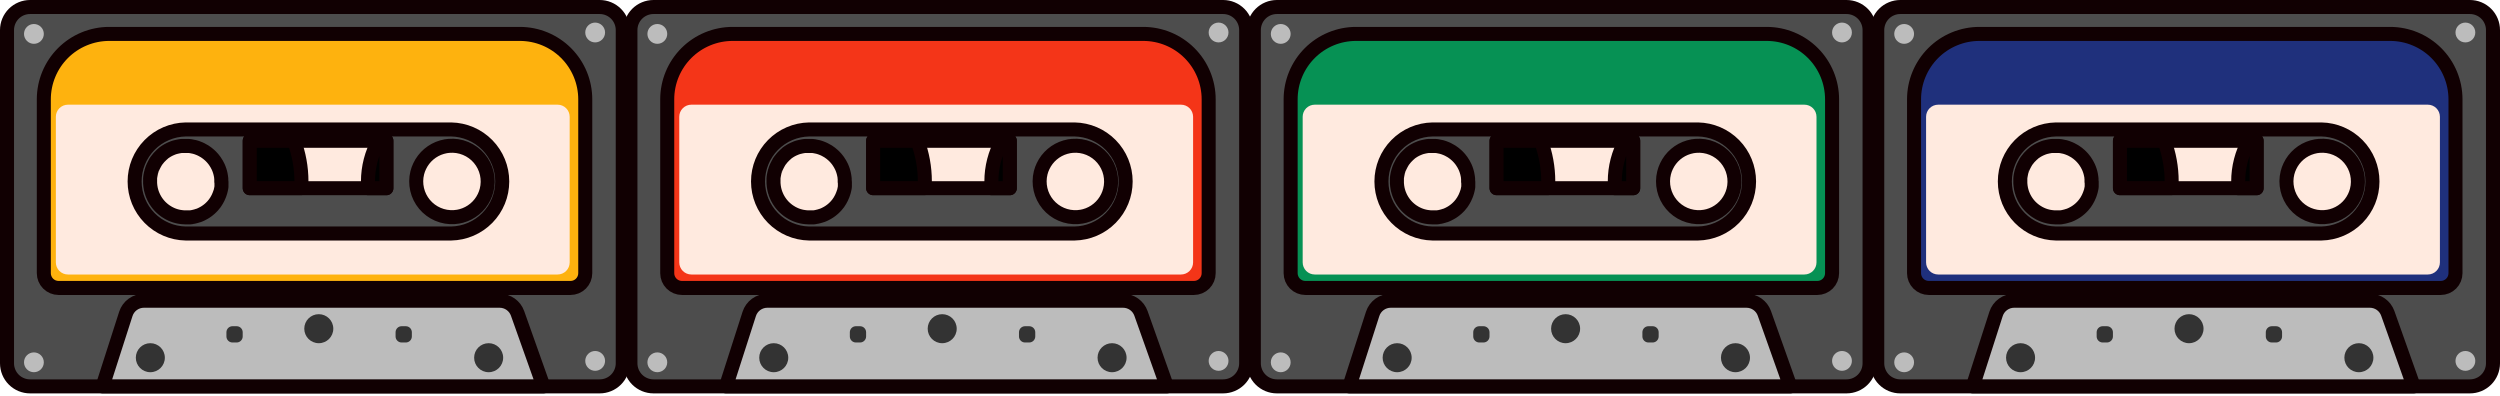 <svg width="713" height="113" viewBox="0 0 713 113" fill="none" xmlns="http://www.w3.org/2000/svg">
<path d="M128.392 43.637L126.401 43.988L126.045 41.954C126.4 41.848 126.761 41.763 127.126 41.698C127.429 41.646 127.728 41.608 128.027 41.584L128.392 43.637Z" fill="black" stroke="#110002" stroke-width="4" stroke-linecap="round" stroke-linejoin="round"/>
<path d="M137.286 45.951L135.641 47.331L134.347 45.785L135.982 44.41C136.467 44.879 136.904 45.395 137.286 45.951Z" fill="black" stroke="#110002" stroke-width="4" stroke-linecap="round" stroke-linejoin="round"/>
<path d="M138.761 54.311C138.593 54.965 138.358 55.601 138.06 56.207L136.102 55.496L136.794 53.6L138.761 54.311Z" fill="black" stroke="#110002" stroke-width="4" stroke-linecap="round" stroke-linejoin="round"/>
<path d="M131.555 61.583C131.265 61.659 130.971 61.726 130.668 61.778C130.302 61.843 129.934 61.887 129.563 61.911L129.227 59.981L131.208 59.635L131.555 61.583Z" fill="black" stroke="#110002" stroke-width="4" stroke-linecap="round" stroke-linejoin="round"/>
<path d="M123.2 57.772L121.74 59C121.258 58.526 120.824 58.005 120.445 57.445L121.901 56.227L123.2 57.772Z" fill="black" stroke="#110002" stroke-width="4" stroke-linecap="round" stroke-linejoin="round"/>
<path d="M121.531 48.037L120.839 49.933L119.004 49.27C119.167 48.615 119.397 47.98 119.691 47.373L121.531 48.037Z" fill="black" stroke="#110002" stroke-width="4" stroke-linecap="round" stroke-linejoin="round"/>
<path d="M45.619 48.056L45.538 48.284L44.927 49.953L43.097 49.284C43.097 49.199 43.139 49.118 43.158 49.038L43.229 48.796C43.229 48.715 43.282 48.635 43.31 48.554C43.357 48.397 43.414 48.241 43.471 48.08C43.528 47.919 43.604 47.762 43.675 47.606C43.69 47.575 43.706 47.545 43.722 47.516C43.844 47.246 43.98 46.983 44.13 46.728C44.002 46.951 43.884 47.179 43.775 47.407L45.619 48.056Z" fill="black" stroke="#110002" stroke-width="4" stroke-linecap="round" stroke-linejoin="round"/>
<path d="M47.27 57.79L45.809 59.013L45.681 58.88L45.496 58.691L45.321 58.496C45.26 58.43 45.203 58.359 45.146 58.292C45.089 58.226 45.146 58.292 45.146 58.292L44.904 57.984L44.757 57.79L44.672 57.662C44.619 57.595 44.577 57.529 44.529 57.463L45.98 56.244L46.203 56.51L47.27 57.79Z" fill="black" stroke="#110002" stroke-width="4" stroke-linecap="round" stroke-linejoin="round"/>
<path d="M55.761 61.56L55.629 61.599L55.41 61.655L55.192 61.708L54.965 61.755L54.737 61.798C54.647 61.798 54.557 61.831 54.462 61.84L54.187 61.878H54.05H53.879H53.817H53.633L53.296 59.949L53.685 59.882L55.282 59.598L55.629 61.546L55.761 61.56Z" fill="black" stroke="#110002" stroke-width="4" stroke-linecap="round" stroke-linejoin="round"/>
<path d="M62.835 54.33C62.811 54.405 62.792 54.481 62.769 54.557C62.726 54.718 62.674 54.884 62.622 55.031C62.569 55.178 62.513 55.335 62.451 55.505C62.389 55.666 62.323 55.823 62.252 55.979C62.243 55.995 62.235 56.011 62.228 56.027C62.222 56.042 62.214 56.056 62.204 56.069V56.107V56.136L62.176 56.197L60.218 55.486L60.336 55.15L60.905 53.59L62.835 54.33Z" fill="black" stroke="#110002" stroke-width="4" stroke-linecap="round" stroke-linejoin="round"/>
<path d="M61.356 45.966L59.711 47.35L59.549 47.156L58.421 45.804L60.057 44.429L60.156 44.524L60.365 44.738L60.55 44.937L60.678 45.084L60.768 45.188L60.81 45.236C60.823 45.25 60.834 45.266 60.844 45.283C60.883 45.325 60.919 45.369 60.953 45.416C60.991 45.458 61.024 45.506 61.057 45.548C61.09 45.591 61.166 45.691 61.218 45.762C61.266 45.833 61.313 45.899 61.356 45.966Z" fill="black" stroke="#110002" stroke-width="4" stroke-linecap="round" stroke-linejoin="round"/>
<path d="M52.461 43.657L52.267 43.69L50.474 44.003L50.114 41.974L49.981 42.012L50.114 41.969L50.38 41.898L50.641 41.832L51.186 41.723L51.375 41.689H51.565C51.653 41.674 51.742 41.663 51.831 41.656H51.864H52.049H52.087L52.461 43.657Z" fill="black" stroke="#110002" stroke-width="4" stroke-linecap="round" stroke-linejoin="round"/>
<path d="M171.03 2H8.581C7.716 1.999 6.86 2.169 6.062 2.5C5.263 2.83 4.537 3.315 3.926 3.926C3.315 4.537 2.83 5.263 2.5 6.062C2.169 6.86 1.999 7.716 2 8.581V103.614C2 105.36 2.693 107.033 3.927 108.268C5.162 109.502 6.835 110.195 8.581 110.195H171.03C172.775 110.195 174.449 109.502 175.683 108.268C176.917 107.033 177.611 105.36 177.611 103.614V8.581C177.611 7.716 177.442 6.86 177.111 6.062C176.781 5.263 176.296 4.537 175.685 3.926C175.073 3.315 174.348 2.83 173.549 2.5C172.75 2.169 171.894 1.999 171.03 2ZM31.471 28.845H150.363V72.246H31.471V28.845Z" fill="#4D4D4D" stroke="#110002" stroke-width="4" stroke-linecap="round" stroke-linejoin="round"/>
<path d="M31.154 9.672H148.262C153.209 9.672 157.953 11.637 161.451 15.135C164.949 18.633 166.914 23.377 166.914 28.324V77.908C166.915 78.462 166.807 79.01 166.595 79.522C166.383 80.034 166.073 80.499 165.682 80.891C165.29 81.283 164.825 81.594 164.314 81.806C163.802 82.018 163.253 82.127 162.699 82.127H16.698C15.583 82.124 14.515 81.679 13.728 80.89C12.941 80.101 12.498 79.032 12.497 77.917V28.324C12.497 25.874 12.98 23.448 13.917 21.185C14.855 18.922 16.229 16.865 17.962 15.133C19.694 13.401 21.751 12.027 24.015 11.09C26.278 10.153 28.704 9.671 31.154 9.672Z" fill="#FEB20E"/>
<path d="M62.214 56.174C62.214 56.174 62.214 56.207 62.19 56.221V56.255C62.189 56.266 62.189 56.277 62.19 56.288C62.184 56.308 62.175 56.328 62.161 56.345L62.124 56.42C62.124 56.42 62.124 56.468 62.086 56.496L62.005 56.648M148.262 9.672H31.154C28.704 9.671 26.278 10.153 24.015 11.09C21.751 12.027 19.694 13.401 17.962 15.133C16.229 16.865 14.855 18.922 13.917 21.185C12.98 23.448 12.497 25.874 12.497 28.324V77.917C12.498 79.032 12.941 80.101 13.728 80.89C14.515 81.679 15.583 82.124 16.698 82.127H162.699C163.253 82.127 163.802 82.018 164.314 81.806C164.825 81.594 165.29 81.283 165.682 80.891C166.073 80.499 166.383 80.034 166.595 79.522C166.807 79.01 166.915 78.462 166.914 77.908V28.324C166.914 23.377 164.949 18.633 161.451 15.135C157.953 11.637 153.209 9.672 148.262 9.672V9.672ZM138.78 54.311C138.612 54.965 138.377 55.601 138.078 56.207C137.442 57.517 136.532 58.676 135.41 59.604C134.288 60.533 132.98 61.209 131.573 61.588C131.284 61.664 130.99 61.731 130.687 61.783C130.321 61.848 129.952 61.892 129.582 61.916C127.98 62.02 126.377 61.745 124.902 61.112C123.427 60.48 122.122 59.508 121.093 58.277C120.064 57.045 119.34 55.588 118.981 54.024C118.621 52.46 118.636 50.833 119.023 49.275C119.186 48.621 119.417 47.986 119.711 47.379C120.326 46.078 121.211 44.923 122.306 43.989C123.401 43.056 124.682 42.366 126.064 41.964C126.419 41.859 126.78 41.774 127.145 41.708C127.448 41.656 127.747 41.618 128.046 41.595C129.671 41.454 131.307 41.706 132.814 42.33C134.322 42.953 135.658 43.929 136.71 45.176C137.762 46.423 138.499 47.905 138.859 49.496C139.219 51.087 139.192 52.742 138.78 54.32V54.311ZM110.195 40.149V53.68H71.222V40.149H110.195Z" stroke="#110002" stroke-width="4" stroke-linecap="round" stroke-linejoin="round"/>
<path d="M19.377 29.855H159.025C159.938 29.855 160.813 30.217 161.459 30.862C162.105 31.506 162.469 32.38 162.472 33.293V74.836C162.472 75.289 162.384 75.737 162.211 76.156C162.038 76.575 161.784 76.955 161.464 77.276C161.144 77.597 160.764 77.851 160.345 78.024C159.927 78.198 159.478 78.287 159.025 78.287H19.377C18.924 78.287 18.475 78.198 18.056 78.024C17.638 77.851 17.258 77.597 16.938 77.276C16.617 76.955 16.364 76.575 16.191 76.156C16.018 75.737 15.929 75.289 15.93 74.836V33.293C15.932 32.38 16.297 31.506 16.943 30.862C17.589 30.217 18.464 29.855 19.377 29.855Z" fill="#FFEADF"/>
<path d="M128.662 36.92H52.968C49.079 36.989 45.373 38.583 42.647 41.358C39.921 44.133 38.394 47.868 38.394 51.758C38.394 55.648 39.921 59.382 42.647 62.157C45.373 64.932 49.079 66.526 52.968 66.595H128.662C132.552 66.526 136.258 64.932 138.984 62.157C141.71 59.382 143.237 55.648 143.237 51.758C143.237 47.868 141.71 44.133 138.984 41.358C136.258 38.583 132.552 36.989 128.662 36.92ZM63.162 51.85C63.162 52.035 63.162 52.225 63.162 52.414C63.162 52.5 63.162 52.585 63.162 52.67C63.164 52.688 63.164 52.705 63.162 52.722C63.162 52.794 63.162 52.865 63.162 52.936C63.164 52.969 63.164 53.002 63.162 53.035C63.162 53.106 63.162 53.173 63.162 53.239C63.165 53.25 63.165 53.261 63.162 53.272C63.143 53.421 63.119 53.568 63.091 53.713C63.062 53.875 63.029 54.041 62.987 54.188C62.987 54.259 62.953 54.334 62.934 54.41C62.916 54.486 62.934 54.41 62.934 54.41C62.934 54.491 62.897 54.567 62.873 54.643C62.83 54.809 62.778 54.97 62.721 55.117C62.664 55.264 62.612 55.42 62.55 55.591C62.484 55.752 62.418 55.913 62.346 56.065C62.346 56.108 62.309 56.15 62.285 56.193C62.284 56.204 62.284 56.215 62.285 56.226C62.279 56.247 62.27 56.266 62.257 56.283C62.222 56.366 62.182 56.447 62.138 56.525C62.095 56.605 62.053 56.691 62.005 56.767C61.92 56.919 61.834 57.07 61.744 57.241C61.654 57.412 61.645 57.402 61.588 57.483C61.531 57.563 61.422 57.724 61.337 57.848C61.337 57.848 61.337 57.848 61.337 57.876L61.237 58.004C61.058 58.248 60.866 58.482 60.663 58.706L60.573 58.801L60.284 59.099L60.113 59.265L59.952 59.417L59.886 59.479L59.71 59.63C59.646 59.691 59.578 59.748 59.507 59.801L59.298 59.967L59.075 60.133L58.852 60.289L58.629 60.441L58.397 60.583C58.321 60.631 58.245 60.678 58.165 60.721C57.942 60.854 57.691 60.972 57.477 61.086L57.316 61.162L57.079 61.266L56.804 61.38C56.728 61.408 56.652 61.442 56.577 61.465H56.515L56.273 61.546C56.183 61.579 56.098 61.603 56.003 61.631C55.913 61.661 55.821 61.687 55.728 61.707C55.583 61.746 55.438 61.783 55.292 61.816L55.064 61.864C54.988 61.864 54.912 61.892 54.836 61.906L54.557 61.954L54.277 61.992C54.231 61.994 54.185 61.994 54.139 61.992H53.969H53.907H53.727H53.462H53.324C53.13 61.992 52.935 61.992 52.745 61.992C52.556 61.992 52.39 61.992 52.215 61.963L51.935 61.939L51.38 61.864L51.138 61.821H51.086L50.835 61.764L50.598 61.712L50.508 61.688C50.356 61.65 50.198 61.608 50.034 61.56L49.872 61.508L49.759 61.47C49.621 61.427 49.488 61.375 49.36 61.328L49.099 61.224L48.872 61.124L48.649 61.02L48.436 60.915L48.194 60.792C48.128 60.754 48.056 60.721 47.99 60.678C47.772 60.555 47.554 60.422 47.345 60.28C47.212 60.195 47.089 60.105 46.961 60.014L46.762 59.858L46.568 59.706L46.378 59.545C46.25 59.441 46.132 59.332 46.008 59.218L45.833 59.047C45.785 59.005 45.743 58.957 45.7 58.914L45.515 58.72L45.34 58.521C45.278 58.455 45.221 58.388 45.164 58.317C45.079 58.218 44.998 58.113 44.918 58.009L44.771 57.81L44.695 57.701C44.643 57.636 44.596 57.568 44.553 57.497C44.453 57.355 44.363 57.212 44.273 57.065C44.183 56.919 44.017 56.624 43.903 56.397C43.827 56.245 43.751 56.089 43.685 55.923C43.619 55.757 43.557 55.638 43.5 55.491C43.5 55.444 43.467 55.401 43.448 55.354L43.363 55.117L43.277 54.861C43.249 54.775 43.225 54.685 43.201 54.6C43.145 54.425 43.102 54.244 43.059 54.069L43.002 53.794C42.95 53.554 42.911 53.312 42.884 53.069C42.846 52.798 42.822 52.528 42.808 52.263C42.808 52.089 42.808 51.913 42.808 51.736C42.808 51.547 42.808 51.367 42.808 51.182C42.808 51.087 42.808 50.997 42.808 50.907C42.808 50.636 42.865 50.376 42.903 50.11C42.936 49.92 42.969 49.726 43.012 49.541C43.031 49.442 43.054 49.344 43.083 49.247C43.083 49.162 43.121 49.081 43.145 48.996L43.216 48.754C43.216 48.673 43.268 48.588 43.296 48.508C43.344 48.351 43.401 48.195 43.462 48.033C43.524 47.872 43.59 47.711 43.661 47.559L43.714 47.45C43.832 47.176 43.968 46.91 44.121 46.654C44.183 46.545 44.245 46.431 44.316 46.327V46.279L44.524 45.962C44.576 45.89 44.619 45.824 44.671 45.758C45.089 45.178 45.565 44.645 46.094 44.164L46.293 43.989L46.487 43.823L46.568 43.724L46.781 43.562L46.999 43.406L47.222 43.259L47.445 43.112L47.677 42.97L47.91 42.837L48.147 42.714C48.2 42.682 48.255 42.653 48.312 42.628L48.464 42.553C48.725 42.429 48.986 42.315 49.256 42.216L49.517 42.121L49.787 42.031L49.92 41.993L50.057 41.95H50.119L50.323 41.894L50.588 41.832C50.768 41.789 50.949 41.756 51.133 41.723L51.328 41.69L51.522 41.661L51.788 41.628H51.821C51.883 41.628 51.944 41.628 52.011 41.628H52.077H52.357H52.708H53.12H53.594H53.822L54.106 41.656L54.386 41.69C54.753 41.744 55.117 41.819 55.477 41.912L55.671 41.965L56.022 42.074L56.202 42.13C56.458 42.221 56.714 42.32 56.965 42.429C57.108 42.491 57.255 42.557 57.392 42.628C57.709 42.782 58.018 42.953 58.316 43.14L58.492 43.254C58.947 43.551 59.376 43.884 59.777 44.25L59.943 44.402L60.014 44.473L60.142 44.596L60.36 44.824C60.412 44.876 60.459 44.928 60.507 44.985C60.554 45.042 60.597 45.084 60.64 45.132L60.725 45.236L60.768 45.288L60.806 45.331C60.844 45.378 60.882 45.421 60.915 45.468C60.952 45.511 60.987 45.555 61.019 45.601C61.076 45.667 61.128 45.743 61.18 45.815C61.232 45.886 61.18 45.815 61.18 45.815C61.18 45.815 61.275 45.947 61.322 46.014C61.664 46.504 61.962 47.022 62.214 47.564C62.242 47.63 62.275 47.697 62.304 47.768C62.332 47.839 62.418 48.038 62.47 48.176C62.522 48.313 62.593 48.517 62.65 48.688C62.678 48.778 62.707 48.868 62.731 48.958C62.754 49.048 62.783 49.138 62.806 49.228C62.83 49.318 62.854 49.408 62.873 49.498C62.892 49.589 62.916 49.683 62.934 49.778C62.953 49.873 62.972 49.963 62.987 50.058C63.001 50.153 62.987 50.148 63.01 50.195C63.024 50.264 63.034 50.334 63.039 50.404C63.067 50.598 63.091 50.797 63.11 50.992C63.11 51.087 63.11 51.182 63.11 51.276C63.11 51.461 63.11 51.651 63.11 51.845L63.162 51.85ZM110.195 53.68H71.222V40.149H110.195V53.68ZM138.761 54.316C138.593 54.97 138.358 55.606 138.059 56.212C137.423 57.522 136.514 58.681 135.391 59.609C134.269 60.538 132.961 61.214 131.554 61.593C131.265 61.669 130.971 61.736 130.668 61.788C130.302 61.853 129.934 61.897 129.563 61.92C127.962 62.025 126.358 61.749 124.883 61.117C123.408 60.485 122.103 59.513 121.074 58.282C120.045 57.05 119.321 55.593 118.962 54.029C118.602 52.465 118.617 50.838 119.004 49.28C119.167 48.626 119.398 47.991 119.692 47.384C120.307 46.083 121.192 44.928 122.287 43.994C123.382 43.061 124.663 42.371 126.045 41.969C126.4 41.864 126.761 41.779 127.126 41.713C127.43 41.661 127.728 41.623 128.027 41.599C129.652 41.459 131.288 41.711 132.795 42.335C134.303 42.958 135.639 43.934 136.691 45.181C137.743 46.428 138.48 47.91 138.84 49.501C139.2 51.092 139.173 52.746 138.761 54.325V54.316Z" fill="#4D4D4D" stroke="#110002" stroke-width="4" stroke-linecap="round" stroke-linejoin="round"/>
<path d="M110.195 40.148V53.68H105.022C104.97 53.045 104.946 52.409 104.946 51.783C104.939 47.722 105.972 43.726 107.948 40.177L110.195 40.148Z" fill="black" stroke="#110002" stroke-width="4" stroke-linecap="round" stroke-linejoin="round"/>
<path d="M85.972 51.755C85.972 52.387 85.953 53.019 85.915 53.651H71.222V40.148H83.857C85.254 43.859 85.971 47.791 85.972 51.755Z" fill="black" stroke="#110002" stroke-width="4" stroke-linecap="round" stroke-linejoin="round"/>
<path d="M155.005 110.194H29.248L35.886 89.527C36.238 88.435 36.928 87.483 37.855 86.807C38.783 86.131 39.901 85.767 41.049 85.768H142.497C143.617 85.768 144.71 86.114 145.625 86.76C146.541 87.406 147.233 88.32 147.608 89.376L155.005 110.194Z" fill="#BCBCBC" stroke="#110002" stroke-width="4" stroke-linecap="round" stroke-linejoin="round"/>
<path d="M67.491 93.037H66.301C65.348 93.037 64.575 93.81 64.575 94.763V95.953C64.575 96.906 65.348 97.679 66.301 97.679H67.491C68.444 97.679 69.217 96.906 69.217 95.953V94.763C69.217 93.81 68.444 93.037 67.491 93.037Z" fill="#333333"/>
<path d="M115.733 93.037H114.543C113.59 93.037 112.817 93.81 112.817 94.763V95.953C112.817 96.906 113.59 97.679 114.543 97.679H115.733C116.686 97.679 117.459 96.906 117.459 95.953V94.763C117.459 93.81 116.686 93.037 115.733 93.037Z" fill="#333333"/>
<path d="M42.874 106.155C45.16 106.155 47.014 104.302 47.014 102.016C47.014 99.73 45.16 97.877 42.874 97.877C40.589 97.877 38.735 99.73 38.735 102.016C38.735 104.302 40.589 106.155 42.874 106.155Z" fill="#333333"/>
<path d="M139.363 106.155C141.649 106.155 143.502 104.302 143.502 102.016C143.502 99.73 141.649 97.877 139.363 97.877C137.077 97.877 135.224 99.73 135.224 102.016C135.224 104.302 137.077 106.155 139.363 106.155Z" fill="#333333"/>
<path d="M90.917 97.882C93.203 97.882 95.056 96.029 95.056 93.743C95.056 91.457 93.203 89.603 90.917 89.603C88.632 89.603 86.778 91.457 86.778 93.743C86.778 96.029 88.632 97.882 90.917 97.882Z" fill="#333333"/>
<path d="M9.671 106.155C11.232 106.155 12.497 104.89 12.497 103.33C12.497 101.769 11.232 100.504 9.671 100.504C8.111 100.504 6.846 101.769 6.846 103.33C6.846 104.89 8.111 106.155 9.671 106.155Z" fill="#BCBCBC"/>
<path d="M9.671 12.497C11.232 12.497 12.497 11.232 12.497 9.671C12.497 8.111 11.232 6.846 9.671 6.846C8.111 6.846 6.846 8.111 6.846 9.671C6.846 11.232 8.111 12.497 9.671 12.497Z" fill="#BCBCBC"/>
<path d="M169.74 105.753C171.3 105.753 172.566 104.488 172.566 102.927C172.566 101.367 171.3 100.102 169.74 100.102C168.179 100.102 166.914 101.367 166.914 102.927C166.914 104.488 168.179 105.753 169.74 105.753Z" fill="#BCBCBC"/>
<path d="M169.74 12.095C171.3 12.095 172.566 10.83 172.566 9.269C172.566 7.708 171.3 6.443 169.74 6.443C168.179 6.443 166.914 7.708 166.914 9.269C166.914 10.83 168.179 12.095 169.74 12.095Z" fill="#BCBCBC"/>
<path d="M306.189 43.637L304.197 43.988L303.842 41.954C304.197 41.848 304.558 41.763 304.923 41.698C305.226 41.646 305.525 41.608 305.824 41.584L306.189 43.637Z" fill="black" stroke="#110002" stroke-width="4" stroke-linecap="round" stroke-linejoin="round"/>
<path d="M315.084 45.951L313.438 47.331L312.144 45.785L313.78 44.41C314.265 44.879 314.701 45.395 315.084 45.951Z" fill="black" stroke="#110002" stroke-width="4" stroke-linecap="round" stroke-linejoin="round"/>
<path d="M316.558 54.311C316.39 54.965 316.154 55.601 315.856 56.207L313.898 55.496L314.59 53.6L316.558 54.311Z" fill="black" stroke="#110002" stroke-width="4" stroke-linecap="round" stroke-linejoin="round"/>
<path d="M309.351 61.583C309.062 61.659 308.768 61.726 308.465 61.778C308.099 61.843 307.731 61.887 307.36 61.911L307.023 59.981L309.005 59.635L309.351 61.583Z" fill="black" stroke="#110002" stroke-width="4" stroke-linecap="round" stroke-linejoin="round"/>
<path d="M300.997 57.772L299.537 59C299.055 58.526 298.622 58.005 298.243 57.445L299.698 56.227L300.997 57.772Z" fill="black" stroke="#110002" stroke-width="4" stroke-linecap="round" stroke-linejoin="round"/>
<path d="M299.328 48.037L298.636 49.933L296.801 49.27C296.964 48.615 297.195 47.98 297.489 47.373L299.328 48.037Z" fill="black" stroke="#110002" stroke-width="4" stroke-linecap="round" stroke-linejoin="round"/>
<path d="M223.416 48.056L223.335 48.284L222.724 49.953L220.894 49.284C220.894 49.199 220.936 49.118 220.955 49.038L221.026 48.796C221.026 48.715 221.078 48.635 221.107 48.554C221.154 48.397 221.211 48.241 221.268 48.08C221.325 47.919 221.401 47.762 221.472 47.606C221.487 47.575 221.502 47.545 221.519 47.516C221.641 47.246 221.777 46.983 221.927 46.728C221.799 46.951 221.681 47.179 221.572 47.407L223.416 48.056Z" fill="black" stroke="#110002" stroke-width="4" stroke-linecap="round" stroke-linejoin="round"/>
<path d="M225.067 57.79L223.606 59.013L223.478 58.88L223.293 58.691L223.118 58.496C223.056 58.43 222.999 58.359 222.943 58.292C222.886 58.226 222.943 58.292 222.943 58.292L222.701 57.984L222.554 57.79L222.468 57.662C222.416 57.595 222.374 57.529 222.326 57.463L223.777 56.244L224 56.51L225.067 57.79Z" fill="black" stroke="#110002" stroke-width="4" stroke-linecap="round" stroke-linejoin="round"/>
<path d="M233.558 61.56L233.425 61.599L233.207 61.655L232.989 61.708L232.762 61.755L232.534 61.798C232.444 61.798 232.354 61.831 232.259 61.84L231.984 61.878H231.847H231.676H231.614H231.429L231.093 59.949L231.482 59.882L233.079 59.598L233.425 61.546L233.558 61.56Z" fill="black" stroke="#110002" stroke-width="4" stroke-linecap="round" stroke-linejoin="round"/>
<path d="M240.632 54.33C240.608 54.405 240.589 54.481 240.565 54.557C240.523 54.718 240.471 54.884 240.418 55.031C240.366 55.178 240.309 55.335 240.248 55.505C240.186 55.666 240.12 55.823 240.049 55.979C240.04 55.995 240.032 56.011 240.025 56.027C240.019 56.042 240.011 56.056 240.001 56.069V56.107V56.136L239.973 56.197L238.015 55.486L238.133 55.15L238.702 53.59L240.632 54.33Z" fill="black" stroke="#110002" stroke-width="4" stroke-linecap="round" stroke-linejoin="round"/>
<path d="M239.153 45.966L237.507 47.35L237.346 47.156L236.218 45.804L237.853 44.429L237.953 44.524L238.162 44.738L238.347 44.937L238.475 45.084L238.565 45.188L238.607 45.236C238.62 45.25 238.631 45.266 238.641 45.283C238.679 45.325 238.716 45.369 238.75 45.416C238.788 45.458 238.821 45.506 238.854 45.548C238.887 45.591 238.963 45.691 239.015 45.762C239.063 45.833 239.11 45.899 239.153 45.966Z" fill="black" stroke="#110002" stroke-width="4" stroke-linecap="round" stroke-linejoin="round"/>
<path d="M230.258 43.657L230.064 43.69L228.271 44.003L227.911 41.974L227.778 42.012L227.911 41.969L228.177 41.898L228.437 41.832L228.983 41.723L229.172 41.689H229.362C229.45 41.674 229.538 41.663 229.627 41.656H229.661H229.846H229.883L230.258 43.657Z" fill="black" stroke="#110002" stroke-width="4" stroke-linecap="round" stroke-linejoin="round"/>
<path d="M348.827 2H186.378C185.513 1.999 184.657 2.169 183.859 2.5C183.06 2.83 182.334 3.315 181.723 3.926C181.112 4.537 180.627 5.263 180.297 6.062C179.966 6.86 179.796 7.716 179.797 8.581V103.614C179.797 105.36 180.49 107.033 181.724 108.268C182.959 109.502 184.632 110.195 186.378 110.195H348.827C350.572 110.195 352.246 109.502 353.48 108.268C354.714 107.033 355.408 105.36 355.408 103.614V8.581C355.408 7.716 355.238 6.86 354.908 6.062C354.577 5.263 354.093 4.537 353.481 3.926C352.87 3.315 352.145 2.83 351.346 2.5C350.547 2.169 349.691 1.999 348.827 2ZM209.268 28.845H328.16V72.246H209.268V28.845Z" fill="#4D4D4D" stroke="#110002" stroke-width="4" stroke-linecap="round" stroke-linejoin="round"/>
<path d="M208.951 9.672H326.059C331.006 9.672 335.75 11.637 339.248 15.135C342.746 18.633 344.711 23.377 344.711 28.324V77.908C344.712 78.462 344.603 79.01 344.392 79.522C344.18 80.034 343.87 80.499 343.478 80.891C343.087 81.283 342.622 81.594 342.11 81.806C341.599 82.018 341.05 82.127 340.496 82.127H194.495C193.38 82.124 192.312 81.679 191.525 80.89C190.738 80.101 190.295 79.032 190.294 77.917V28.324C190.294 25.874 190.777 23.448 191.714 21.185C192.652 18.922 194.026 16.865 195.759 15.133C197.491 13.401 199.548 12.027 201.811 11.09C204.075 10.153 206.501 9.671 208.951 9.672Z" fill="#F43518"/>
<path d="M240.011 56.174C240.011 56.174 240.011 56.207 239.987 56.221V56.255C239.986 56.266 239.986 56.277 239.987 56.288C239.981 56.308 239.972 56.328 239.958 56.345L239.92 56.42C239.92 56.42 239.92 56.468 239.883 56.496L239.802 56.648M326.059 9.672H208.951C206.501 9.671 204.075 10.153 201.811 11.09C199.548 12.027 197.491 13.401 195.759 15.133C194.026 16.865 192.652 18.922 191.714 21.185C190.777 23.448 190.294 25.874 190.294 28.324V77.917C190.295 79.032 190.738 80.101 191.525 80.89C192.312 81.679 193.38 82.124 194.495 82.127H340.496C341.05 82.127 341.599 82.018 342.11 81.806C342.622 81.594 343.087 81.283 343.478 80.891C343.87 80.499 344.18 80.034 344.392 79.522C344.603 79.01 344.712 78.462 344.711 77.908V28.324C344.711 23.377 342.746 18.633 339.248 15.135C335.75 11.637 331.006 9.672 326.059 9.672V9.672ZM316.577 54.311C316.409 54.965 316.173 55.601 315.875 56.207C315.239 57.517 314.329 58.676 313.207 59.604C312.085 60.533 310.776 61.209 309.37 61.588C309.081 61.664 308.787 61.731 308.484 61.783C308.118 61.848 307.749 61.892 307.379 61.916C305.777 62.02 304.174 61.745 302.699 61.112C301.224 60.48 299.918 59.508 298.89 58.277C297.861 57.045 297.137 55.588 296.777 54.024C296.418 52.46 296.432 50.833 296.82 49.275C296.983 48.621 297.214 47.986 297.508 47.379C298.123 46.078 299.008 44.923 300.103 43.989C301.198 43.056 302.479 42.366 303.861 41.964C304.216 41.859 304.577 41.774 304.942 41.708C305.245 41.656 305.544 41.618 305.843 41.595C307.468 41.454 309.103 41.706 310.611 42.33C312.119 42.953 313.455 43.929 314.507 45.176C315.559 46.423 316.296 47.905 316.656 49.496C317.016 51.087 316.989 52.742 316.577 54.32V54.311ZM287.992 40.149V53.68H249.019V40.149H287.992Z" stroke="#110002" stroke-width="4" stroke-linecap="round" stroke-linejoin="round"/>
<path d="M197.173 29.855H336.822C337.734 29.855 338.61 30.217 339.256 30.862C339.902 31.506 340.266 32.38 340.269 33.293V74.836C340.269 75.289 340.181 75.737 340.008 76.156C339.835 76.575 339.581 76.955 339.261 77.276C338.941 77.597 338.561 77.851 338.142 78.024C337.724 78.198 337.275 78.287 336.822 78.287H197.173C196.72 78.287 196.272 78.198 195.853 78.024C195.435 77.851 195.055 77.597 194.734 77.276C194.414 76.955 194.161 76.575 193.988 76.156C193.815 75.737 193.726 75.289 193.727 74.836V33.293C193.729 32.38 194.093 31.506 194.739 30.862C195.386 30.217 196.261 29.855 197.173 29.855Z" fill="#FFEADF"/>
<path d="M306.459 36.92H230.765C226.876 36.989 223.169 38.583 220.444 41.358C217.718 44.133 216.19 47.868 216.19 51.758C216.19 55.648 217.718 59.382 220.444 62.157C223.169 64.932 226.876 66.526 230.765 66.595H306.459C310.348 66.526 314.055 64.932 316.781 62.157C319.507 59.382 321.034 55.648 321.034 51.758C321.034 47.868 319.507 44.133 316.781 41.358C314.055 38.583 310.348 36.989 306.459 36.92ZM240.959 51.85C240.959 52.035 240.959 52.225 240.959 52.414C240.959 52.5 240.959 52.585 240.959 52.67C240.961 52.688 240.961 52.705 240.959 52.722C240.959 52.794 240.959 52.865 240.959 52.936C240.961 52.969 240.961 53.002 240.959 53.035C240.959 53.106 240.959 53.173 240.959 53.239C240.962 53.25 240.962 53.261 240.959 53.272C240.94 53.421 240.916 53.568 240.888 53.713C240.859 53.875 240.826 54.041 240.783 54.188C240.783 54.259 240.75 54.334 240.731 54.41C240.712 54.486 240.731 54.41 240.731 54.41C240.731 54.491 240.693 54.567 240.67 54.643C240.627 54.809 240.575 54.97 240.518 55.117C240.461 55.264 240.409 55.42 240.347 55.591C240.281 55.752 240.215 55.913 240.143 56.065C240.143 56.108 240.105 56.15 240.082 56.193C240.081 56.204 240.081 56.215 240.082 56.226C240.076 56.247 240.067 56.266 240.053 56.283C240.019 56.366 239.979 56.447 239.935 56.525C239.892 56.605 239.849 56.691 239.802 56.767C239.717 56.919 239.631 57.07 239.541 57.241C239.451 57.412 239.442 57.402 239.385 57.483C239.328 57.563 239.219 57.724 239.134 57.848C239.134 57.848 239.134 57.848 239.134 57.876L239.034 58.004C238.855 58.248 238.663 58.482 238.46 58.706L238.37 58.801L238.081 59.099L237.91 59.265L237.749 59.417L237.683 59.479L237.507 59.63C237.443 59.691 237.375 59.748 237.303 59.801L237.095 59.967L236.872 60.133L236.649 60.289L236.426 60.441L236.194 60.583C236.118 60.631 236.042 60.678 235.962 60.721C235.739 60.854 235.488 60.972 235.274 61.086L235.113 61.162L234.876 61.266L234.601 61.38C234.525 61.408 234.449 61.442 234.373 61.465H234.312L234.07 61.546C233.98 61.579 233.894 61.603 233.8 61.631C233.709 61.661 233.618 61.687 233.525 61.707C233.38 61.746 233.235 61.783 233.088 61.816L232.861 61.864C232.785 61.864 232.709 61.892 232.633 61.906L232.354 61.954L232.074 61.992C232.028 61.994 231.982 61.994 231.936 61.992H231.766H231.704H231.524H231.258H231.121C230.926 61.992 230.732 61.992 230.542 61.992C230.353 61.992 230.187 61.992 230.011 61.963L229.732 61.939L229.177 61.864L228.935 61.821H228.883L228.632 61.764L228.395 61.712L228.305 61.688C228.153 61.65 227.995 61.608 227.83 61.56L227.669 61.508L227.555 61.47C227.418 61.427 227.285 61.375 227.157 61.328L226.896 61.224L226.669 61.124L226.446 61.02L226.233 60.915L225.991 60.792C225.924 60.754 225.853 60.721 225.787 60.678C225.569 60.555 225.351 60.422 225.142 60.28C225.009 60.195 224.886 60.105 224.758 60.014L224.559 59.858L224.365 59.706L224.175 59.545C224.047 59.441 223.928 59.332 223.805 59.218L223.63 59.047C223.582 59.005 223.54 58.957 223.497 58.914L223.312 58.72L223.137 58.521C223.075 58.455 223.018 58.388 222.961 58.317C222.876 58.218 222.795 58.113 222.715 58.009L222.568 57.81L222.492 57.701C222.44 57.636 222.393 57.568 222.35 57.497C222.25 57.355 222.16 57.212 222.07 57.065C221.98 56.919 221.814 56.624 221.7 56.397C221.624 56.245 221.548 56.089 221.482 55.923C221.416 55.757 221.354 55.638 221.297 55.491C221.297 55.444 221.264 55.401 221.245 55.354L221.16 55.117L221.074 54.861C221.046 54.775 221.022 54.685 220.998 54.6C220.941 54.425 220.899 54.244 220.856 54.069L220.799 53.794C220.747 53.554 220.708 53.312 220.681 53.069C220.643 52.798 220.619 52.528 220.605 52.263C220.605 52.089 220.605 51.913 220.605 51.736C220.605 51.547 220.605 51.367 220.605 51.182C220.605 51.087 220.605 50.997 220.605 50.907C220.605 50.636 220.662 50.376 220.7 50.11C220.733 49.92 220.766 49.726 220.809 49.541C220.827 49.442 220.851 49.344 220.88 49.247C220.88 49.162 220.918 49.081 220.941 48.996L221.013 48.754C221.013 48.673 221.065 48.588 221.093 48.508C221.141 48.351 221.197 48.195 221.259 48.033C221.321 47.872 221.387 47.711 221.458 47.559L221.51 47.45C221.629 47.176 221.765 46.91 221.918 46.654C221.98 46.545 222.041 46.431 222.112 46.327V46.279L222.321 45.962C222.373 45.89 222.416 45.824 222.468 45.758C222.885 45.178 223.362 44.645 223.89 44.164L224.09 43.989L224.284 43.823L224.365 43.724L224.578 43.562L224.796 43.406L225.019 43.259L225.242 43.112L225.474 42.97L225.706 42.837L225.943 42.714C225.997 42.682 226.052 42.653 226.109 42.628L226.261 42.553C226.522 42.429 226.783 42.315 227.053 42.216L227.314 42.121L227.584 42.031L227.717 41.993L227.854 41.95H227.916L228.12 41.894L228.385 41.832C228.565 41.789 228.745 41.756 228.93 41.723L229.125 41.69L229.319 41.661L229.585 41.628H229.618C229.68 41.628 229.741 41.628 229.808 41.628H229.874H230.154H230.504H230.917H231.391H231.619L231.903 41.656L232.183 41.69C232.55 41.744 232.914 41.819 233.273 41.912L233.468 41.965L233.819 42.074L233.999 42.13C234.255 42.221 234.511 42.32 234.762 42.429C234.904 42.491 235.051 42.557 235.189 42.628C235.506 42.782 235.815 42.953 236.113 43.14L236.289 43.254C236.743 43.551 237.173 43.884 237.574 44.25L237.74 44.402L237.811 44.473L237.939 44.596L238.157 44.824C238.209 44.876 238.256 44.928 238.304 44.985C238.351 45.042 238.394 45.084 238.437 45.132L238.522 45.236L238.565 45.288L238.603 45.331C238.64 45.378 238.678 45.421 238.712 45.468C238.749 45.511 238.784 45.555 238.816 45.601C238.873 45.667 238.925 45.743 238.977 45.815C239.029 45.886 238.977 45.815 238.977 45.815C238.977 45.815 239.072 45.947 239.119 46.014C239.461 46.504 239.759 47.022 240.011 47.564C240.039 47.63 240.072 47.697 240.101 47.768C240.129 47.839 240.215 48.038 240.267 48.176C240.319 48.313 240.39 48.517 240.447 48.688C240.475 48.778 240.504 48.868 240.527 48.958C240.551 49.048 240.58 49.138 240.603 49.228C240.627 49.318 240.651 49.408 240.67 49.498C240.689 49.589 240.712 49.683 240.731 49.778C240.75 49.873 240.769 49.963 240.783 50.058C240.798 50.153 240.783 50.148 240.807 50.195C240.821 50.264 240.831 50.334 240.836 50.404C240.864 50.598 240.888 50.797 240.907 50.992C240.907 51.087 240.907 51.182 240.907 51.276C240.907 51.461 240.907 51.651 240.907 51.845L240.959 51.85ZM287.992 53.68H249.019V40.149H287.992V53.68ZM316.558 54.316C316.39 54.97 316.155 55.606 315.856 56.212C315.22 57.522 314.31 58.681 313.188 59.609C312.066 60.538 310.758 61.214 309.351 61.593C309.062 61.669 308.768 61.736 308.465 61.788C308.099 61.853 307.73 61.897 307.36 61.92C305.758 62.025 304.155 61.749 302.68 61.117C301.205 60.485 299.9 59.513 298.871 58.282C297.842 57.05 297.118 55.593 296.759 54.029C296.399 52.465 296.414 50.838 296.801 49.28C296.964 48.626 297.195 47.991 297.489 47.384C298.104 46.083 298.989 44.928 300.084 43.994C301.179 43.061 302.46 42.371 303.842 41.969C304.197 41.864 304.558 41.779 304.923 41.713C305.226 41.661 305.525 41.623 305.824 41.599C307.449 41.459 309.085 41.711 310.592 42.335C312.1 42.958 313.436 43.934 314.488 45.181C315.54 46.428 316.277 47.91 316.637 49.501C316.997 51.092 316.97 52.746 316.558 54.325V54.316Z" fill="#4D4D4D" stroke="#110002" stroke-width="4" stroke-linecap="round" stroke-linejoin="round"/>
<path d="M287.992 40.148V53.68H282.819C282.767 53.045 282.743 52.409 282.743 51.783C282.736 47.722 283.769 43.726 285.744 40.177L287.992 40.148Z" fill="black" stroke="#110002" stroke-width="4" stroke-linecap="round" stroke-linejoin="round"/>
<path d="M263.769 51.755C263.769 52.387 263.75 53.019 263.712 53.651H249.019V40.148H261.654C263.051 43.859 263.767 47.791 263.769 51.755Z" fill="black" stroke="#110002" stroke-width="4" stroke-linecap="round" stroke-linejoin="round"/>
<path d="M332.802 110.194H207.045L213.683 89.527C214.035 88.435 214.724 87.483 215.652 86.807C216.58 86.131 217.698 85.767 218.846 85.768H320.294C321.414 85.768 322.507 86.114 323.422 86.76C324.337 87.406 325.03 88.32 325.405 89.376L332.802 110.194Z" fill="#BCBCBC" stroke="#110002" stroke-width="4" stroke-linecap="round" stroke-linejoin="round"/>
<path d="M245.288 93.037H244.098C243.145 93.037 242.372 93.81 242.372 94.763V95.953C242.372 96.906 243.145 97.679 244.098 97.679H245.288C246.241 97.679 247.014 96.906 247.014 95.953V94.763C247.014 93.81 246.241 93.037 245.288 93.037Z" fill="#333333"/>
<path d="M293.53 93.037H292.34C291.386 93.037 290.614 93.81 290.614 94.763V95.953C290.614 96.906 291.386 97.679 292.34 97.679H293.53C294.483 97.679 295.255 96.906 295.255 95.953V94.763C295.255 93.81 294.483 93.037 293.53 93.037Z" fill="#333333"/>
<path d="M220.671 106.155C222.957 106.155 224.81 104.302 224.81 102.016C224.81 99.73 222.957 97.877 220.671 97.877C218.385 97.877 216.532 99.73 216.532 102.016C216.532 104.302 218.385 106.155 220.671 106.155Z" fill="#333333"/>
<path d="M317.16 106.155C319.446 106.155 321.299 104.302 321.299 102.016C321.299 99.73 319.446 97.877 317.16 97.877C314.874 97.877 313.021 99.73 313.021 102.016C313.021 104.302 314.874 106.155 317.16 106.155Z" fill="#333333"/>
<path d="M268.714 97.882C271 97.882 272.853 96.029 272.853 93.743C272.853 91.457 271 89.603 268.714 89.603C266.428 89.603 264.575 91.457 264.575 93.743C264.575 96.029 266.428 97.882 268.714 97.882Z" fill="#333333"/>
<path d="M187.468 106.155C189.029 106.155 190.294 104.89 190.294 103.33C190.294 101.769 189.029 100.504 187.468 100.504C185.908 100.504 184.643 101.769 184.643 103.33C184.643 104.89 185.908 106.155 187.468 106.155Z" fill="#BCBCBC"/>
<path d="M187.468 12.497C189.029 12.497 190.294 11.232 190.294 9.671C190.294 8.111 189.029 6.846 187.468 6.846C185.908 6.846 184.643 8.111 184.643 9.671C184.643 11.232 185.908 12.497 187.468 12.497Z" fill="#BCBCBC"/>
<path d="M347.537 105.753C349.098 105.753 350.363 104.488 350.363 102.927C350.363 101.367 349.098 100.102 347.537 100.102C345.977 100.102 344.711 101.367 344.711 102.927C344.711 104.488 345.977 105.753 347.537 105.753Z" fill="#BCBCBC"/>
<path d="M347.537 12.095C349.098 12.095 350.363 10.83 350.363 9.269C350.363 7.708 349.098 6.443 347.537 6.443C345.977 6.443 344.711 7.708 344.711 9.269C344.711 10.83 345.977 12.095 347.537 12.095Z" fill="#BCBCBC"/>
<path d="M483.985 43.637L481.993 43.988L481.638 41.954C481.993 41.848 482.354 41.763 482.719 41.698C483.022 41.646 483.321 41.608 483.62 41.584L483.985 43.637Z" fill="black" stroke="#110002" stroke-width="4" stroke-linecap="round" stroke-linejoin="round"/>
<path d="M492.88 45.951L491.234 47.331L489.94 45.785L491.576 44.41C492.06 44.879 492.497 45.395 492.88 45.951Z" fill="black" stroke="#110002" stroke-width="4" stroke-linecap="round" stroke-linejoin="round"/>
<path d="M494.354 54.311C494.185 54.965 493.95 55.601 493.652 56.207L491.694 55.496L492.386 53.6L494.354 54.311Z" fill="black" stroke="#110002" stroke-width="4" stroke-linecap="round" stroke-linejoin="round"/>
<path d="M487.147 61.583C486.858 61.659 486.564 61.726 486.261 61.778C485.895 61.843 485.526 61.887 485.156 61.911L484.819 59.981L486.801 59.635L487.147 61.583Z" fill="black" stroke="#110002" stroke-width="4" stroke-linecap="round" stroke-linejoin="round"/>
<path d="M478.793 57.772L477.333 59C476.851 58.526 476.417 58.005 476.039 57.445L477.494 56.227L478.793 57.772Z" fill="black" stroke="#110002" stroke-width="4" stroke-linecap="round" stroke-linejoin="round"/>
<path d="M477.124 48.037L476.432 49.933L474.597 49.27C474.76 48.615 474.991 47.98 475.285 47.373L477.124 48.037Z" fill="black" stroke="#110002" stroke-width="4" stroke-linecap="round" stroke-linejoin="round"/>
<path d="M401.212 48.056L401.132 48.284L400.52 49.953L398.69 49.284C398.69 49.199 398.733 49.118 398.752 49.038L398.823 48.796C398.823 48.715 398.875 48.635 398.903 48.554C398.951 48.397 399.008 48.241 399.064 48.08C399.121 47.919 399.197 47.762 399.268 47.606C399.283 47.575 399.299 47.545 399.316 47.516C399.437 47.246 399.574 46.983 399.724 46.728C399.596 46.951 399.477 47.179 399.368 47.407L401.212 48.056Z" fill="black" stroke="#110002" stroke-width="4" stroke-linecap="round" stroke-linejoin="round"/>
<path d="M402.862 57.79L401.402 59.013L401.274 58.88L401.089 58.691L400.913 58.496C400.852 58.43 400.795 58.359 400.738 58.292C400.681 58.226 400.738 58.292 400.738 58.292L400.496 57.984L400.349 57.79L400.264 57.662C400.212 57.595 400.169 57.529 400.122 57.463L401.572 56.244L401.795 56.51L402.862 57.79Z" fill="black" stroke="#110002" stroke-width="4" stroke-linecap="round" stroke-linejoin="round"/>
<path d="M411.354 61.56L411.221 61.599L411.003 61.655L410.785 61.708L410.557 61.755L410.33 61.798C410.239 61.798 410.149 61.831 410.055 61.84L409.78 61.878H409.642H409.471H409.41H409.225L408.888 59.949L409.277 59.882L410.875 59.598L411.221 61.546L411.354 61.56Z" fill="black" stroke="#110002" stroke-width="4" stroke-linecap="round" stroke-linejoin="round"/>
<path d="M418.428 54.33C418.404 54.405 418.385 54.481 418.361 54.557C418.319 54.718 418.267 54.884 418.214 55.031C418.162 55.178 418.105 55.335 418.044 55.505C417.982 55.666 417.916 55.823 417.845 55.979C417.836 55.995 417.828 56.011 417.821 56.027C417.815 56.042 417.807 56.056 417.797 56.069V56.107V56.136L417.769 56.197L415.811 55.486L415.929 55.15L416.498 53.59L418.428 54.33Z" fill="black" stroke="#110002" stroke-width="4" stroke-linecap="round" stroke-linejoin="round"/>
<path d="M416.948 45.966L415.303 47.35L415.142 47.156L414.014 45.804L415.649 44.429L415.749 44.524L415.958 44.738L416.142 44.937L416.271 45.084L416.361 45.188L416.403 45.236C416.416 45.25 416.427 45.266 416.436 45.283C416.475 45.325 416.512 45.369 416.545 45.416C416.583 45.458 416.617 45.506 416.65 45.548C416.683 45.591 416.759 45.691 416.811 45.762C416.858 45.833 416.906 45.899 416.948 45.966Z" fill="black" stroke="#110002" stroke-width="4" stroke-linecap="round" stroke-linejoin="round"/>
<path d="M408.054 43.657L407.859 43.69L406.067 44.003L405.707 41.974L405.574 42.012L405.707 41.969L405.972 41.898L406.233 41.832L406.778 41.723L406.968 41.689H407.158C407.246 41.674 407.334 41.663 407.423 41.656H407.456H407.641H407.679L408.054 43.657Z" fill="black" stroke="#110002" stroke-width="4" stroke-linecap="round" stroke-linejoin="round"/>
<path d="M526.623 2H364.174C363.309 1.999 362.453 2.169 361.654 2.5C360.856 2.83 360.13 3.315 359.519 3.926C358.908 4.537 358.423 5.263 358.092 6.062C357.762 6.86 357.592 7.716 357.593 8.581V103.614C357.593 105.36 358.286 107.033 359.52 108.268C360.754 109.502 362.428 110.195 364.174 110.195H526.623C528.368 110.195 530.042 109.502 531.276 108.268C532.51 107.033 533.203 105.36 533.203 103.614V8.581C533.204 7.716 533.034 6.86 532.704 6.062C532.373 5.263 531.889 4.537 531.277 3.926C530.666 3.315 529.94 2.83 529.142 2.5C528.343 2.169 527.487 1.999 526.623 2ZM387.064 28.845H505.956V72.246H387.064V28.845Z" fill="#4D4D4D" stroke="#110002" stroke-width="4" stroke-linecap="round" stroke-linejoin="round"/>
<path d="M386.747 9.672H503.855C508.802 9.672 513.546 11.637 517.044 15.135C520.542 18.633 522.507 23.377 522.507 28.324V77.908C522.508 78.462 522.399 79.01 522.188 79.522C521.976 80.034 521.666 80.499 521.274 80.891C520.883 81.283 520.418 81.594 519.906 81.806C519.395 82.018 518.846 82.127 518.292 82.127H372.291C371.176 82.124 370.108 81.679 369.321 80.89C368.534 80.101 368.091 79.032 368.09 77.917V28.324C368.09 25.874 368.572 23.448 369.51 21.185C370.448 18.922 371.822 16.865 373.555 15.133C375.287 13.401 377.344 12.027 379.607 11.09C381.871 10.153 384.297 9.671 386.747 9.672Z" fill="#069154"/>
<path d="M417.806 56.174C417.806 56.174 417.806 56.207 417.783 56.221V56.255C417.782 56.266 417.782 56.277 417.783 56.288C417.777 56.308 417.767 56.328 417.754 56.345L417.716 56.42C417.716 56.42 417.716 56.468 417.678 56.496L417.598 56.648M503.855 9.672H386.747C384.297 9.671 381.871 10.153 379.607 11.09C377.344 12.027 375.287 13.401 373.555 15.133C371.822 16.865 370.448 18.922 369.51 21.185C368.572 23.448 368.09 25.874 368.09 28.324V77.917C368.091 79.032 368.534 80.101 369.321 80.89C370.108 81.679 371.176 82.124 372.291 82.127H518.292C518.846 82.127 519.395 82.018 519.906 81.806C520.418 81.594 520.883 81.283 521.274 80.891C521.666 80.499 521.976 80.034 522.188 79.522C522.399 79.01 522.508 78.462 522.507 77.908V28.324C522.507 23.377 520.542 18.633 517.044 15.135C513.546 11.637 508.802 9.672 503.855 9.672V9.672ZM494.373 54.311C494.204 54.965 493.969 55.601 493.671 56.207C493.035 57.517 492.125 58.676 491.003 59.604C489.881 60.533 488.572 61.209 487.166 61.588C486.877 61.664 486.583 61.731 486.279 61.783C485.914 61.848 485.545 61.892 485.175 61.916C483.573 62.02 481.97 61.745 480.495 61.112C479.019 60.48 477.714 59.508 476.686 58.277C475.657 57.045 474.933 55.588 474.573 54.024C474.214 52.46 474.228 50.833 474.616 49.275C474.779 48.621 475.01 47.986 475.303 47.379C475.919 46.078 476.803 44.923 477.899 43.989C478.994 43.056 480.275 42.366 481.657 41.964C482.012 41.859 482.373 41.774 482.738 41.708C483.041 41.656 483.34 41.618 483.639 41.595C485.264 41.454 486.899 41.706 488.407 42.33C489.915 42.953 491.251 43.929 492.303 45.176C493.354 46.423 494.092 47.905 494.452 49.496C494.812 51.087 494.785 52.742 494.373 54.32V54.311ZM465.788 40.149V53.68H426.815V40.149H465.788Z" stroke="#110002" stroke-width="4" stroke-linecap="round" stroke-linejoin="round"/>
<path d="M374.969 29.855H514.618C515.53 29.855 516.406 30.217 517.052 30.862C517.698 31.506 518.062 32.38 518.065 33.293V74.836C518.065 75.289 517.977 75.737 517.804 76.156C517.631 76.575 517.377 76.955 517.057 77.276C516.737 77.597 516.356 77.851 515.938 78.024C515.519 78.198 515.071 78.287 514.618 78.287H374.969C374.516 78.287 374.068 78.198 373.649 78.024C373.231 77.851 372.85 77.597 372.53 77.276C372.21 76.955 371.956 76.575 371.783 76.156C371.611 75.737 371.522 75.289 371.522 74.836V33.293C371.525 32.38 371.889 31.506 372.535 30.862C373.182 30.217 374.057 29.855 374.969 29.855Z" fill="#FFEADF"/>
<path d="M484.255 36.92H408.561C404.672 36.989 400.965 38.583 398.24 41.358C395.514 44.133 393.986 47.868 393.986 51.758C393.986 55.648 395.514 59.382 398.24 62.157C400.965 64.932 404.672 66.526 408.561 66.595H484.255C488.144 66.526 491.851 64.932 494.577 62.157C497.303 59.382 498.83 55.648 498.83 51.758C498.83 47.868 497.303 44.133 494.577 41.358C491.851 38.583 488.144 36.989 484.255 36.92ZM418.755 51.85C418.755 52.035 418.755 52.225 418.755 52.414C418.755 52.5 418.755 52.585 418.755 52.67C418.757 52.688 418.757 52.705 418.755 52.722C418.755 52.794 418.755 52.865 418.755 52.936C418.757 52.969 418.757 53.002 418.755 53.035C418.755 53.106 418.755 53.173 418.755 53.239C418.757 53.25 418.757 53.261 418.755 53.272C418.736 53.421 418.712 53.568 418.684 53.713C418.655 53.875 418.622 54.041 418.579 54.188C418.579 54.259 418.546 54.334 418.527 54.41C418.508 54.486 418.527 54.41 418.527 54.41C418.527 54.491 418.489 54.567 418.466 54.643C418.423 54.809 418.371 54.97 418.314 55.117C418.257 55.264 418.205 55.42 418.143 55.591C418.077 55.752 418.01 55.913 417.939 56.065C417.939 56.108 417.901 56.15 417.878 56.193C417.877 56.204 417.877 56.215 417.878 56.226C417.872 56.247 417.862 56.266 417.849 56.283C417.815 56.366 417.775 56.447 417.731 56.525C417.688 56.605 417.645 56.691 417.598 56.767C417.513 56.919 417.427 57.07 417.337 57.241C417.247 57.412 417.238 57.402 417.181 57.483C417.124 57.563 417.015 57.724 416.929 57.848C416.929 57.848 416.929 57.848 416.929 57.876L416.83 58.004C416.651 58.248 416.459 58.482 416.256 58.706L416.166 58.801L415.877 59.099L415.706 59.265L415.545 59.417L415.479 59.479L415.303 59.63C415.239 59.691 415.171 59.748 415.099 59.801L414.891 59.967L414.668 60.133L414.445 60.289L414.222 60.441L413.99 60.583C413.914 60.631 413.838 60.678 413.758 60.721C413.535 60.854 413.283 60.972 413.07 61.086L412.909 61.162L412.672 61.266L412.397 61.38C412.321 61.408 412.245 61.442 412.169 61.465H412.108L411.866 61.546C411.776 61.579 411.69 61.603 411.596 61.631C411.505 61.661 411.414 61.687 411.321 61.707C411.176 61.746 411.03 61.783 410.884 61.816L410.657 61.864C410.581 61.864 410.505 61.892 410.429 61.906L410.149 61.954L409.87 61.992C409.824 61.994 409.778 61.994 409.732 61.992H409.562H409.5H409.32H409.054H408.917C408.722 61.992 408.528 61.992 408.338 61.992C408.149 61.992 407.983 61.992 407.807 61.963L407.528 61.939L406.973 61.864L406.731 61.821H406.679L406.428 61.764L406.191 61.712L406.1 61.688C405.949 61.65 405.791 61.608 405.626 61.56L405.465 61.508L405.351 61.47C405.214 61.427 405.081 61.375 404.953 61.328L404.692 61.224L404.465 61.124L404.242 61.02L404.029 60.915L403.787 60.792C403.72 60.754 403.649 60.721 403.583 60.678C403.365 60.555 403.147 60.422 402.938 60.28C402.805 60.195 402.682 60.105 402.554 60.014L402.355 59.858L402.16 59.706L401.971 59.545C401.843 59.441 401.724 59.332 401.601 59.218L401.426 59.047C401.378 59.005 401.336 58.957 401.293 58.914L401.108 58.72L400.933 58.521C400.871 58.455 400.814 58.388 400.757 58.317C400.672 58.218 400.591 58.113 400.511 58.009L400.364 57.81L400.288 57.701C400.236 57.636 400.189 57.568 400.145 57.497C400.046 57.355 399.956 57.212 399.866 57.065C399.776 56.919 399.61 56.624 399.496 56.397C399.42 56.245 399.344 56.089 399.278 55.923C399.211 55.757 399.15 55.638 399.093 55.491C399.093 55.444 399.06 55.401 399.041 55.354L398.955 55.117L398.87 54.861C398.842 54.775 398.818 54.685 398.794 54.6C398.737 54.425 398.695 54.244 398.652 54.069L398.595 53.794C398.543 53.554 398.504 53.312 398.477 53.069C398.439 52.798 398.415 52.528 398.401 52.263C398.401 52.089 398.401 51.913 398.401 51.736C398.401 51.547 398.401 51.367 398.401 51.182C398.401 51.087 398.401 50.997 398.401 50.907C398.401 50.636 398.458 50.376 398.496 50.11C398.529 49.92 398.562 49.726 398.605 49.541C398.623 49.442 398.647 49.344 398.676 49.247C398.676 49.162 398.714 49.081 398.737 48.996L398.808 48.754C398.808 48.673 398.861 48.588 398.889 48.508C398.936 48.351 398.993 48.195 399.055 48.033C399.117 47.872 399.183 47.711 399.254 47.559L399.306 47.45C399.425 47.176 399.561 46.91 399.714 46.654C399.776 46.545 399.837 46.431 399.908 46.327V46.279L400.117 45.962C400.169 45.89 400.212 45.824 400.264 45.758C400.681 45.178 401.158 44.645 401.686 44.164L401.885 43.989L402.08 43.823L402.16 43.724L402.374 43.562L402.592 43.406L402.815 43.259L403.038 43.112L403.27 42.97L403.502 42.837L403.739 42.714C403.793 42.682 403.848 42.653 403.905 42.628L404.057 42.553C404.318 42.429 404.579 42.315 404.849 42.216L405.11 42.121L405.38 42.031L405.513 41.993L405.65 41.95H405.712L405.916 41.894L406.181 41.832C406.361 41.789 406.541 41.756 406.726 41.723L406.921 41.69L407.115 41.661L407.381 41.628H407.414C407.475 41.628 407.537 41.628 407.603 41.628H407.67H407.95H408.3H408.713H409.187H409.415L409.699 41.656L409.979 41.69C410.346 41.744 410.71 41.819 411.069 41.912L411.264 41.965L411.615 42.074L411.795 42.13C412.051 42.221 412.307 42.32 412.558 42.429C412.7 42.491 412.847 42.557 412.985 42.628C413.302 42.782 413.611 42.953 413.909 43.14L414.085 43.254C414.539 43.551 414.969 43.884 415.37 44.25L415.536 44.402L415.607 44.473L415.735 44.596L415.953 44.824C416.005 44.876 416.052 44.928 416.1 44.985C416.147 45.042 416.19 45.084 416.232 45.132L416.318 45.236L416.36 45.288L416.398 45.331C416.436 45.378 416.474 45.421 416.507 45.468C416.545 45.511 416.58 45.555 416.612 45.601C416.669 45.667 416.721 45.743 416.773 45.815C416.825 45.886 416.773 45.815 416.773 45.815C416.773 45.815 416.868 45.947 416.915 46.014C417.257 46.504 417.555 47.022 417.807 47.564C417.835 47.63 417.868 47.697 417.897 47.768C417.925 47.839 418.01 48.038 418.063 48.176C418.115 48.313 418.186 48.517 418.243 48.688C418.271 48.778 418.3 48.868 418.323 48.958C418.347 49.048 418.376 49.138 418.399 49.228C418.423 49.318 418.447 49.408 418.466 49.498C418.485 49.589 418.508 49.683 418.527 49.778C418.546 49.873 418.565 49.963 418.579 50.058C418.594 50.153 418.579 50.148 418.603 50.195C418.617 50.264 418.627 50.334 418.632 50.404C418.66 50.598 418.684 50.797 418.703 50.992C418.703 51.087 418.703 51.182 418.703 51.276C418.703 51.461 418.703 51.651 418.703 51.845L418.755 51.85ZM465.788 53.68H426.815V40.149H465.788V53.68ZM494.354 54.316C494.186 54.97 493.951 55.606 493.652 56.212C493.016 57.522 492.106 58.681 490.984 59.609C489.862 60.538 488.553 61.214 487.147 61.593C486.858 61.669 486.564 61.736 486.261 61.788C485.895 61.853 485.526 61.897 485.156 61.92C483.554 62.025 481.951 61.749 480.476 61.117C479.001 60.485 477.696 59.513 476.667 58.282C475.638 57.05 474.914 55.593 474.554 54.029C474.195 52.465 474.209 50.838 474.597 49.28C474.76 48.626 474.991 47.991 475.285 47.384C475.9 46.083 476.785 44.928 477.88 43.994C478.975 43.061 480.256 42.371 481.638 41.969C481.993 41.864 482.354 41.779 482.719 41.713C483.022 41.661 483.321 41.623 483.62 41.599C485.245 41.459 486.88 41.711 488.388 42.335C489.896 42.958 491.232 43.934 492.284 45.181C493.336 46.428 494.073 47.91 494.433 49.501C494.793 51.092 494.766 52.746 494.354 54.325V54.316Z" fill="#4D4D4D" stroke="#110002" stroke-width="4" stroke-linecap="round" stroke-linejoin="round"/>
<path d="M465.788 40.148V53.68H460.615C460.563 53.045 460.539 52.409 460.539 51.783C460.532 47.722 461.565 43.726 463.54 40.177L465.788 40.148Z" fill="black" stroke="#110002" stroke-width="4" stroke-linecap="round" stroke-linejoin="round"/>
<path d="M441.565 51.755C441.565 52.387 441.546 53.019 441.508 53.651H426.815V40.148H439.45C440.847 43.859 441.564 47.791 441.565 51.755Z" fill="black" stroke="#110002" stroke-width="4" stroke-linecap="round" stroke-linejoin="round"/>
<path d="M510.597 110.194H384.841L391.479 89.527C391.831 88.435 392.52 87.483 393.448 86.807C394.376 86.131 395.494 85.767 396.642 85.768H498.09C499.21 85.768 500.303 86.114 501.218 86.76C502.133 87.406 502.826 88.32 503.201 89.376L510.597 110.194Z" fill="#BCBCBC" stroke="#110002" stroke-width="4" stroke-linecap="round" stroke-linejoin="round"/>
<path d="M423.083 93.037H421.893C420.94 93.037 420.167 93.81 420.167 94.763V95.953C420.167 96.906 420.94 97.679 421.893 97.679H423.083C424.036 97.679 424.809 96.906 424.809 95.953V94.763C424.809 93.81 424.036 93.037 423.083 93.037Z" fill="#333333"/>
<path d="M471.326 93.037H470.135C469.182 93.037 468.41 93.81 468.41 94.763V95.953C468.41 96.906 469.182 97.679 470.135 97.679H471.326C472.279 97.679 473.051 96.906 473.051 95.953V94.763C473.051 93.81 472.279 93.037 471.326 93.037Z" fill="#333333"/>
<path d="M398.467 106.155C400.753 106.155 402.606 104.302 402.606 102.016C402.606 99.73 400.753 97.877 398.467 97.877C396.181 97.877 394.328 99.73 394.328 102.016C394.328 104.302 396.181 106.155 398.467 106.155Z" fill="#333333"/>
<path d="M494.956 106.155C497.242 106.155 499.095 104.302 499.095 102.016C499.095 99.73 497.242 97.877 494.956 97.877C492.67 97.877 490.817 99.73 490.817 102.016C490.817 104.302 492.67 106.155 494.956 106.155Z" fill="#333333"/>
<path d="M446.51 97.882C448.796 97.882 450.649 96.029 450.649 93.743C450.649 91.457 448.796 89.603 446.51 89.603C444.224 89.603 442.371 91.457 442.371 93.743C442.371 96.029 444.224 97.882 446.51 97.882Z" fill="#333333"/>
<path d="M365.264 106.155C366.825 106.155 368.09 104.89 368.09 103.33C368.09 101.769 366.825 100.504 365.264 100.504C363.704 100.504 362.438 101.769 362.438 103.33C362.438 104.89 363.704 106.155 365.264 106.155Z" fill="#BCBCBC"/>
<path d="M365.264 12.497C366.825 12.497 368.09 11.232 368.09 9.671C368.09 8.111 366.825 6.846 365.264 6.846C363.704 6.846 362.438 8.111 362.438 9.671C362.438 11.232 363.704 12.497 365.264 12.497Z" fill="#BCBCBC"/>
<path d="M525.333 105.753C526.894 105.753 528.159 104.488 528.159 102.927C528.159 101.367 526.894 100.102 525.333 100.102C523.772 100.102 522.507 101.367 522.507 102.927C522.507 104.488 523.772 105.753 525.333 105.753Z" fill="#BCBCBC"/>
<path d="M525.333 12.095C526.894 12.095 528.159 10.83 528.159 9.269C528.159 7.708 526.894 6.443 525.333 6.443C523.772 6.443 522.507 7.708 522.507 9.269C522.507 10.83 523.772 12.095 525.333 12.095Z" fill="#BCBCBC"/>
<path d="M661.781 43.637L659.79 43.988L659.434 41.954C659.789 41.848 660.15 41.763 660.515 41.698C660.819 41.646 661.117 41.608 661.416 41.584L661.781 43.637Z" fill="black" stroke="#110002" stroke-width="4" stroke-linecap="round" stroke-linejoin="round"/>
<path d="M670.676 45.951L669.031 47.331L667.736 45.785L669.372 44.41C669.857 44.879 670.294 45.395 670.676 45.951Z" fill="black" stroke="#110002" stroke-width="4" stroke-linecap="round" stroke-linejoin="round"/>
<path d="M672.15 54.311C671.982 54.965 671.747 55.601 671.448 56.207L669.49 55.496L670.182 53.6L672.15 54.311Z" fill="black" stroke="#110002" stroke-width="4" stroke-linecap="round" stroke-linejoin="round"/>
<path d="M664.944 61.583C664.654 61.659 664.361 61.726 664.057 61.778C663.692 61.843 663.323 61.887 662.952 61.911L662.616 59.981L664.598 59.635L664.944 61.583Z" fill="black" stroke="#110002" stroke-width="4" stroke-linecap="round" stroke-linejoin="round"/>
<path d="M656.59 57.772L655.129 59C654.647 58.526 654.214 58.005 653.835 57.445L655.291 56.227L656.59 57.772Z" fill="black" stroke="#110002" stroke-width="4" stroke-linecap="round" stroke-linejoin="round"/>
<path d="M654.921 48.037L654.228 49.933L652.394 49.27C652.557 48.615 652.787 47.98 653.081 47.373L654.921 48.037Z" fill="black" stroke="#110002" stroke-width="4" stroke-linecap="round" stroke-linejoin="round"/>
<path d="M579.009 48.056L578.928 48.284L578.316 49.953L576.486 49.284C576.486 49.199 576.529 49.118 576.548 49.038L576.619 48.796C576.619 48.715 576.671 48.635 576.7 48.554C576.747 48.397 576.804 48.241 576.861 48.08C576.918 47.919 576.994 47.762 577.065 47.606C577.079 47.575 577.095 47.545 577.112 47.516C577.234 47.246 577.37 46.983 577.52 46.728C577.392 46.951 577.273 47.179 577.164 47.407L579.009 48.056Z" fill="black" stroke="#110002" stroke-width="4" stroke-linecap="round" stroke-linejoin="round"/>
<path d="M580.658 57.79L579.198 59.013L579.07 58.88L578.885 58.691L578.71 58.496C578.648 58.43 578.591 58.359 578.534 58.292C578.477 58.226 578.534 58.292 578.534 58.292L578.293 57.984L578.146 57.79L578.06 57.662C578.008 57.595 577.965 57.529 577.918 57.463L579.369 56.244L579.592 56.51L580.658 57.79Z" fill="black" stroke="#110002" stroke-width="4" stroke-linecap="round" stroke-linejoin="round"/>
<path d="M589.15 61.56L589.017 61.599L588.799 61.655L588.581 61.708L588.353 61.755L588.126 61.798C588.036 61.798 587.946 61.831 587.851 61.84L587.576 61.878H587.438H587.268H587.206H587.021L586.685 59.949L587.073 59.882L588.671 59.598L589.017 61.546L589.15 61.56Z" fill="black" stroke="#110002" stroke-width="4" stroke-linecap="round" stroke-linejoin="round"/>
<path d="M596.224 54.33C596.2 54.405 596.181 54.481 596.158 54.557C596.115 54.718 596.063 54.884 596.011 55.031C595.959 55.178 595.902 55.335 595.84 55.505C595.778 55.666 595.712 55.823 595.641 55.979C595.632 55.995 595.624 56.011 595.617 56.027C595.611 56.042 595.603 56.056 595.594 56.069V56.107V56.136L595.565 56.197L593.607 55.486L593.725 55.15L594.294 53.59L596.224 54.33Z" fill="black" stroke="#110002" stroke-width="4" stroke-linecap="round" stroke-linejoin="round"/>
<path d="M594.745 45.966L593.1 47.35L592.938 47.156L591.81 45.804L593.446 44.429L593.545 44.524L593.754 44.738L593.939 44.937L594.067 45.084L594.157 45.188L594.2 45.236C594.212 45.25 594.223 45.266 594.233 45.283C594.272 45.325 594.308 45.369 594.342 45.416C594.38 45.458 594.413 45.506 594.446 45.548C594.479 45.591 594.555 45.691 594.607 45.762C594.655 45.833 594.702 45.899 594.745 45.966Z" fill="black" stroke="#110002" stroke-width="4" stroke-linecap="round" stroke-linejoin="round"/>
<path d="M585.85 43.657L585.656 43.69L583.864 44.003L583.503 41.974L583.371 42.012L583.503 41.969L583.769 41.898L584.03 41.832L584.575 41.723L584.765 41.689H584.954C585.042 41.674 585.131 41.663 585.22 41.656H585.253H585.438H585.476L585.85 43.657Z" fill="black" stroke="#110002" stroke-width="4" stroke-linecap="round" stroke-linejoin="round"/>
<path d="M704.419 2H541.97C541.106 1.999 540.25 2.169 539.451 2.5C538.652 2.83 537.926 3.315 537.315 3.926C536.704 4.537 536.219 5.263 535.889 6.062C535.558 6.86 535.389 7.716 535.389 8.581V103.614C535.389 105.36 536.082 107.033 537.317 108.268C538.551 109.502 540.225 110.195 541.97 110.195H704.419C706.164 110.195 707.838 109.502 709.072 108.268C710.307 107.033 711 105.36 711 103.614V8.581C711 7.716 710.831 6.86 710.5 6.062C710.17 5.263 709.685 4.537 709.074 3.926C708.463 3.315 707.737 2.83 706.938 2.5C706.139 2.169 705.283 1.999 704.419 2ZM564.861 28.845H683.752V72.246H564.861V28.845Z" fill="#4D4D4D" stroke="#110002" stroke-width="4" stroke-linecap="round" stroke-linejoin="round"/>
<path d="M564.543 9.672H681.652C686.598 9.672 691.343 11.637 694.841 15.135C698.339 18.633 700.304 23.377 700.304 28.324V77.908C700.304 78.462 700.196 79.01 699.984 79.522C699.773 80.034 699.462 80.499 699.071 80.891C698.679 81.283 698.214 81.594 697.703 81.806C697.191 82.018 696.643 82.127 696.089 82.127H550.087C548.972 82.124 547.905 81.679 547.117 80.89C546.33 80.101 545.887 79.032 545.886 77.917V28.324C545.886 25.874 546.369 23.448 547.306 21.185C548.244 18.922 549.618 16.865 551.351 15.133C553.083 13.401 555.14 12.027 557.404 11.09C559.667 10.153 562.093 9.671 564.543 9.672Z" fill="#1F307C"/>
<path d="M595.603 56.174C595.603 56.174 595.603 56.207 595.579 56.221V56.255C595.578 56.266 595.578 56.277 595.579 56.288C595.574 56.308 595.564 56.328 595.551 56.345L595.513 56.42C595.513 56.42 595.513 56.468 595.475 56.496L595.394 56.648M681.652 9.672H564.543C562.093 9.671 559.667 10.153 557.404 11.09C555.14 12.027 553.083 13.401 551.351 15.133C549.618 16.865 548.244 18.922 547.306 21.185C546.369 23.448 545.886 25.874 545.886 28.324V77.917C545.887 79.032 546.33 80.101 547.117 80.89C547.905 81.679 548.972 82.124 550.087 82.127H696.089C696.643 82.127 697.191 82.018 697.703 81.806C698.214 81.594 698.679 81.283 699.071 80.891C699.462 80.499 699.773 80.034 699.984 79.522C700.196 79.01 700.304 78.462 700.304 77.908V28.324C700.304 23.377 698.338 18.633 694.841 15.135C691.343 11.637 686.598 9.672 681.652 9.672V9.672ZM672.169 54.311C672.001 54.965 671.766 55.601 671.467 56.207C670.831 57.517 669.922 58.676 668.799 59.604C667.677 60.533 666.369 61.209 664.962 61.588C664.673 61.664 664.379 61.731 664.076 61.783C663.71 61.848 663.342 61.892 662.971 61.916C661.37 62.02 659.766 61.745 658.291 61.112C656.816 60.48 655.511 59.508 654.482 58.277C653.453 57.045 652.729 55.588 652.37 54.024C652.01 52.46 652.025 50.833 652.412 49.275C652.576 48.621 652.806 47.986 653.1 47.379C653.715 46.078 654.6 44.923 655.695 43.989C656.79 43.056 658.071 42.366 659.453 41.964C659.808 41.859 660.169 41.774 660.534 41.708C660.838 41.656 661.136 41.618 661.435 41.595C663.06 41.454 664.696 41.706 666.203 42.33C667.711 42.953 669.047 43.929 670.099 45.176C671.151 46.423 671.888 47.905 672.248 49.496C672.608 51.087 672.581 52.742 672.169 54.32V54.311ZM643.584 40.149V53.68H604.611V40.149H643.584Z" stroke="#110002" stroke-width="4" stroke-linecap="round" stroke-linejoin="round"/>
<path d="M552.766 29.855H692.414C693.327 29.855 694.202 30.217 694.848 30.862C695.494 31.506 695.859 32.38 695.861 33.293V74.836C695.862 75.289 695.773 75.737 695.6 76.156C695.427 76.575 695.173 76.955 694.853 77.276C694.533 77.597 694.153 77.851 693.734 78.024C693.316 78.198 692.867 78.287 692.414 78.287H552.766C552.313 78.287 551.864 78.198 551.446 78.024C551.027 77.851 550.647 77.597 550.327 77.276C550.007 76.955 549.753 76.575 549.58 76.156C549.407 75.737 549.318 75.289 549.319 74.836V33.293C549.321 32.38 549.686 31.506 550.332 30.862C550.978 30.217 551.853 29.855 552.766 29.855Z" fill="#FFEADF"/>
<path d="M662.051 36.92H586.358C582.468 36.989 578.762 38.583 576.036 41.358C573.31 44.133 571.783 47.868 571.783 51.758C571.783 55.648 573.31 59.382 576.036 62.157C578.762 64.932 582.468 66.526 586.358 66.595H662.051C665.941 66.526 669.647 64.932 672.373 62.157C675.099 59.382 676.626 55.648 676.626 51.758C676.626 47.868 675.099 44.133 672.373 41.358C669.647 38.583 665.941 36.989 662.051 36.92ZM596.551 51.85C596.551 52.035 596.551 52.225 596.551 52.414C596.551 52.5 596.551 52.585 596.551 52.67C596.554 52.688 596.554 52.705 596.551 52.722C596.551 52.794 596.551 52.865 596.551 52.936C596.553 52.969 596.553 53.002 596.551 53.035C596.551 53.106 596.551 53.173 596.551 53.239C596.554 53.25 596.554 53.261 596.551 53.272C596.532 53.421 596.509 53.568 596.48 53.713C596.452 53.875 596.418 54.041 596.376 54.188C596.376 54.259 596.343 54.334 596.324 54.41C596.305 54.486 596.324 54.41 596.324 54.41C596.324 54.491 596.286 54.567 596.262 54.643C596.219 54.809 596.167 54.97 596.11 55.117C596.053 55.264 596.001 55.42 595.94 55.591C595.873 55.752 595.807 55.913 595.736 56.065C595.736 56.108 595.698 56.15 595.674 56.193C595.673 56.204 595.673 56.215 595.674 56.226C595.668 56.247 595.659 56.266 595.646 56.283C595.611 56.366 595.571 56.447 595.527 56.525C595.484 56.605 595.442 56.691 595.394 56.767C595.309 56.919 595.224 57.07 595.134 57.241C595.043 57.412 595.034 57.402 594.977 57.483C594.92 57.563 594.811 57.724 594.726 57.848C594.726 57.848 594.726 57.848 594.726 57.876L594.626 58.004C594.447 58.248 594.255 58.482 594.053 58.706L593.962 58.801L593.673 59.099L593.503 59.265L593.341 59.417L593.275 59.479L593.1 59.63C593.035 59.691 592.967 59.748 592.896 59.801L592.687 59.967L592.464 60.133L592.241 60.289L592.019 60.441L591.786 60.583C591.71 60.631 591.635 60.678 591.554 60.721C591.331 60.854 591.08 60.972 590.866 61.086L590.705 61.162L590.468 61.266L590.193 61.38C590.117 61.408 590.041 61.442 589.966 61.465H589.904L589.662 61.546C589.572 61.579 589.487 61.603 589.392 61.631C589.302 61.661 589.21 61.687 589.117 61.707C588.972 61.746 588.827 61.783 588.681 61.816L588.453 61.864C588.377 61.864 588.301 61.892 588.226 61.906L587.946 61.954L587.666 61.992C587.62 61.994 587.574 61.994 587.529 61.992H587.358H587.296H587.116H586.851H586.713C586.519 61.992 586.324 61.992 586.135 61.992C585.945 61.992 585.779 61.992 585.604 61.963L585.324 61.939L584.769 61.864L584.527 61.821H584.475L584.224 61.764L583.987 61.712L583.897 61.688C583.745 61.65 583.587 61.608 583.423 61.56L583.262 61.508L583.148 61.47C583.01 61.427 582.877 61.375 582.749 61.328L582.489 61.224L582.261 61.124L582.038 61.02L581.825 60.915L581.583 60.792C581.517 60.754 581.446 60.721 581.379 60.678C581.161 60.555 580.943 60.422 580.734 60.28C580.602 60.195 580.478 60.105 580.35 60.014L580.151 59.858L579.957 59.706L579.767 59.545C579.639 59.441 579.521 59.332 579.397 59.218L579.222 59.047C579.175 59.005 579.132 58.957 579.089 58.914L578.904 58.72L578.729 58.521C578.667 58.455 578.61 58.388 578.553 58.317C578.468 58.218 578.388 58.113 578.307 58.009L578.16 57.81L578.084 57.701C578.032 57.636 577.985 57.568 577.942 57.497C577.842 57.355 577.752 57.212 577.662 57.065C577.572 56.919 577.406 56.624 577.292 56.397C577.216 56.245 577.141 56.089 577.074 55.923C577.008 55.757 576.946 55.638 576.889 55.491C576.889 55.444 576.856 55.401 576.837 55.354L576.752 55.117L576.666 54.861C576.638 54.775 576.614 54.685 576.591 54.6C576.534 54.425 576.491 54.244 576.448 54.069L576.391 53.794C576.34 53.554 576.3 53.312 576.273 53.069C576.235 52.798 576.211 52.528 576.197 52.263C576.197 52.089 576.197 51.913 576.197 51.736C576.197 51.547 576.197 51.367 576.197 51.182C576.197 51.087 576.197 50.997 576.197 50.907C576.197 50.636 576.254 50.376 576.292 50.11C576.325 49.92 576.358 49.726 576.401 49.541C576.42 49.442 576.443 49.344 576.472 49.247C576.472 49.162 576.51 49.081 576.534 48.996L576.605 48.754C576.605 48.673 576.657 48.588 576.685 48.508C576.733 48.351 576.79 48.195 576.851 48.033C576.913 47.872 576.979 47.711 577.05 47.559L577.103 47.45C577.221 47.176 577.358 46.91 577.51 46.654C577.572 46.545 577.634 46.431 577.705 46.327V46.279L577.913 45.962C577.966 45.89 578.008 45.824 578.06 45.758C578.478 45.178 578.954 44.645 579.483 44.164L579.682 43.989L579.876 43.823L579.957 43.724L580.17 43.562L580.388 43.406L580.611 43.259L580.834 43.112L581.066 42.97L581.299 42.837L581.536 42.714C581.589 42.682 581.644 42.653 581.702 42.628L581.853 42.553C582.114 42.429 582.375 42.315 582.645 42.216L582.906 42.121L583.176 42.031L583.309 41.993L583.446 41.95H583.508L583.712 41.894L583.977 41.832C584.158 41.789 584.338 41.756 584.523 41.723L584.717 41.69L584.911 41.661L585.177 41.628H585.21C585.272 41.628 585.333 41.628 585.4 41.628H585.466H585.746H586.097H586.509H586.983H587.211L587.495 41.656L587.775 41.69C588.142 41.744 588.506 41.819 588.866 41.912L589.06 41.965L589.411 42.074L589.591 42.13C589.847 42.221 590.103 42.32 590.354 42.429C590.497 42.491 590.644 42.557 590.781 42.628C591.098 42.782 591.407 42.953 591.706 43.14L591.881 43.254C592.336 43.551 592.765 43.884 593.166 44.25L593.332 44.402L593.403 44.473L593.531 44.596L593.749 44.824C593.801 44.876 593.849 44.928 593.896 44.985C593.944 45.042 593.986 45.084 594.029 45.132L594.114 45.236L594.157 45.288L594.195 45.331C594.233 45.378 594.271 45.421 594.304 45.468C594.341 45.511 594.376 45.555 594.408 45.601C594.465 45.667 594.517 45.743 594.569 45.815C594.622 45.886 594.569 45.815 594.569 45.815C594.569 45.815 594.664 45.947 594.712 46.014C595.053 46.504 595.351 47.022 595.603 47.564C595.631 47.63 595.665 47.697 595.693 47.768C595.721 47.839 595.807 48.038 595.859 48.176C595.911 48.313 595.982 48.517 596.039 48.688C596.068 48.778 596.096 48.868 596.12 48.958C596.143 49.048 596.172 49.138 596.196 49.228C596.219 49.318 596.243 49.408 596.262 49.498C596.281 49.589 596.305 49.683 596.324 49.778C596.343 49.873 596.362 49.963 596.376 50.058C596.39 50.153 596.376 50.148 596.399 50.195C596.414 50.264 596.423 50.334 596.428 50.404C596.456 50.598 596.48 50.797 596.499 50.992C596.499 51.087 596.499 51.182 596.499 51.276C596.499 51.461 596.499 51.651 596.499 51.845L596.551 51.85ZM643.584 53.68H604.611V40.149H643.584V53.68ZM672.15 54.316C671.982 54.97 671.747 55.606 671.449 56.212C670.813 57.522 669.903 58.681 668.781 59.609C667.658 60.538 666.35 61.214 664.944 61.593C664.654 61.669 664.36 61.736 664.057 61.788C663.692 61.853 663.323 61.897 662.952 61.92C661.351 62.025 659.747 61.749 658.272 61.117C656.797 60.485 655.492 59.513 654.463 58.282C653.434 57.05 652.71 55.593 652.351 54.029C651.991 52.465 652.006 50.838 652.394 49.28C652.557 48.626 652.787 47.991 653.081 47.384C653.696 46.083 654.581 44.928 655.676 43.994C656.771 43.061 658.052 42.371 659.434 41.969C659.79 41.864 660.15 41.779 660.515 41.713C660.819 41.661 661.117 41.623 661.416 41.599C663.041 41.459 664.677 41.711 666.185 42.335C667.692 42.958 669.028 43.934 670.08 45.181C671.132 46.428 671.869 47.91 672.229 49.501C672.59 51.092 672.562 52.746 672.15 54.325V54.316Z" fill="#4D4D4D" stroke="#110002" stroke-width="4" stroke-linecap="round" stroke-linejoin="round"/>
<path d="M643.584 40.148V53.68H638.411C638.359 53.045 638.335 52.409 638.335 51.783C638.328 47.722 639.362 43.726 641.337 40.177L643.584 40.148Z" fill="black" stroke="#110002" stroke-width="4" stroke-linecap="round" stroke-linejoin="round"/>
<path d="M619.361 51.755C619.361 52.387 619.342 53.019 619.304 53.651H604.611V40.148H617.247C618.644 43.859 619.36 47.791 619.361 51.755Z" fill="black" stroke="#110002" stroke-width="4" stroke-linecap="round" stroke-linejoin="round"/>
<path d="M688.394 110.194H562.637L569.275 89.527C569.627 88.435 570.317 87.483 571.244 86.807C572.172 86.131 573.29 85.767 574.438 85.768H675.886C677.007 85.768 678.099 86.114 679.015 86.76C679.93 87.406 680.622 88.32 680.997 89.376L688.394 110.194Z" fill="#BCBCBC" stroke="#110002" stroke-width="4" stroke-linecap="round" stroke-linejoin="round"/>
<path d="M600.88 93.037H599.69C598.737 93.037 597.964 93.81 597.964 94.763V95.953C597.964 96.906 598.737 97.679 599.69 97.679H600.88C601.833 97.679 602.606 96.906 602.606 95.953V94.763C602.606 93.81 601.833 93.037 600.88 93.037Z" fill="#333333"/>
<path d="M649.122 93.037H647.932C646.979 93.037 646.206 93.81 646.206 94.763V95.953C646.206 96.906 646.979 97.679 647.932 97.679H649.122C650.075 97.679 650.848 96.906 650.848 95.953V94.763C650.848 93.81 650.075 93.037 649.122 93.037Z" fill="#333333"/>
<path d="M576.264 106.155C578.55 106.155 580.403 104.302 580.403 102.016C580.403 99.73 578.55 97.877 576.264 97.877C573.978 97.877 572.125 99.73 572.125 102.016C572.125 104.302 573.978 106.155 576.264 106.155Z" fill="#333333"/>
<path d="M672.752 106.155C675.038 106.155 676.891 104.302 676.891 102.016C676.891 99.73 675.038 97.877 672.752 97.877C670.466 97.877 668.613 99.73 668.613 102.016C668.613 104.302 670.466 106.155 672.752 106.155Z" fill="#333333"/>
<path d="M624.307 97.882C626.593 97.882 628.446 96.029 628.446 93.743C628.446 91.457 626.593 89.603 624.307 89.603C622.021 89.603 620.167 91.457 620.167 93.743C620.167 96.029 622.021 97.882 624.307 97.882Z" fill="#333333"/>
<path d="M543.061 106.155C544.621 106.155 545.886 104.89 545.886 103.33C545.886 101.769 544.621 100.504 543.061 100.504C541.5 100.504 540.235 101.769 540.235 103.33C540.235 104.89 541.5 106.155 543.061 106.155Z" fill="#BCBCBC"/>
<path d="M543.061 12.497C544.621 12.497 545.886 11.232 545.886 9.671C545.886 8.111 544.621 6.846 543.061 6.846C541.5 6.846 540.235 8.111 540.235 9.671C540.235 11.232 541.5 12.497 543.061 12.497Z" fill="#BCBCBC"/>
<path d="M703.129 105.753C704.69 105.753 705.955 104.488 705.955 102.927C705.955 101.367 704.69 100.102 703.129 100.102C701.569 100.102 700.304 101.367 700.304 102.927C700.304 104.488 701.569 105.753 703.129 105.753Z" fill="#BCBCBC"/>
<path d="M703.129 12.095C704.69 12.095 705.955 10.83 705.955 9.269C705.955 7.708 704.69 6.443 703.129 6.443C701.569 6.443 700.304 7.708 700.304 9.269C700.304 10.83 701.569 12.095 703.129 12.095Z" fill="#BCBCBC"/>
</svg>
